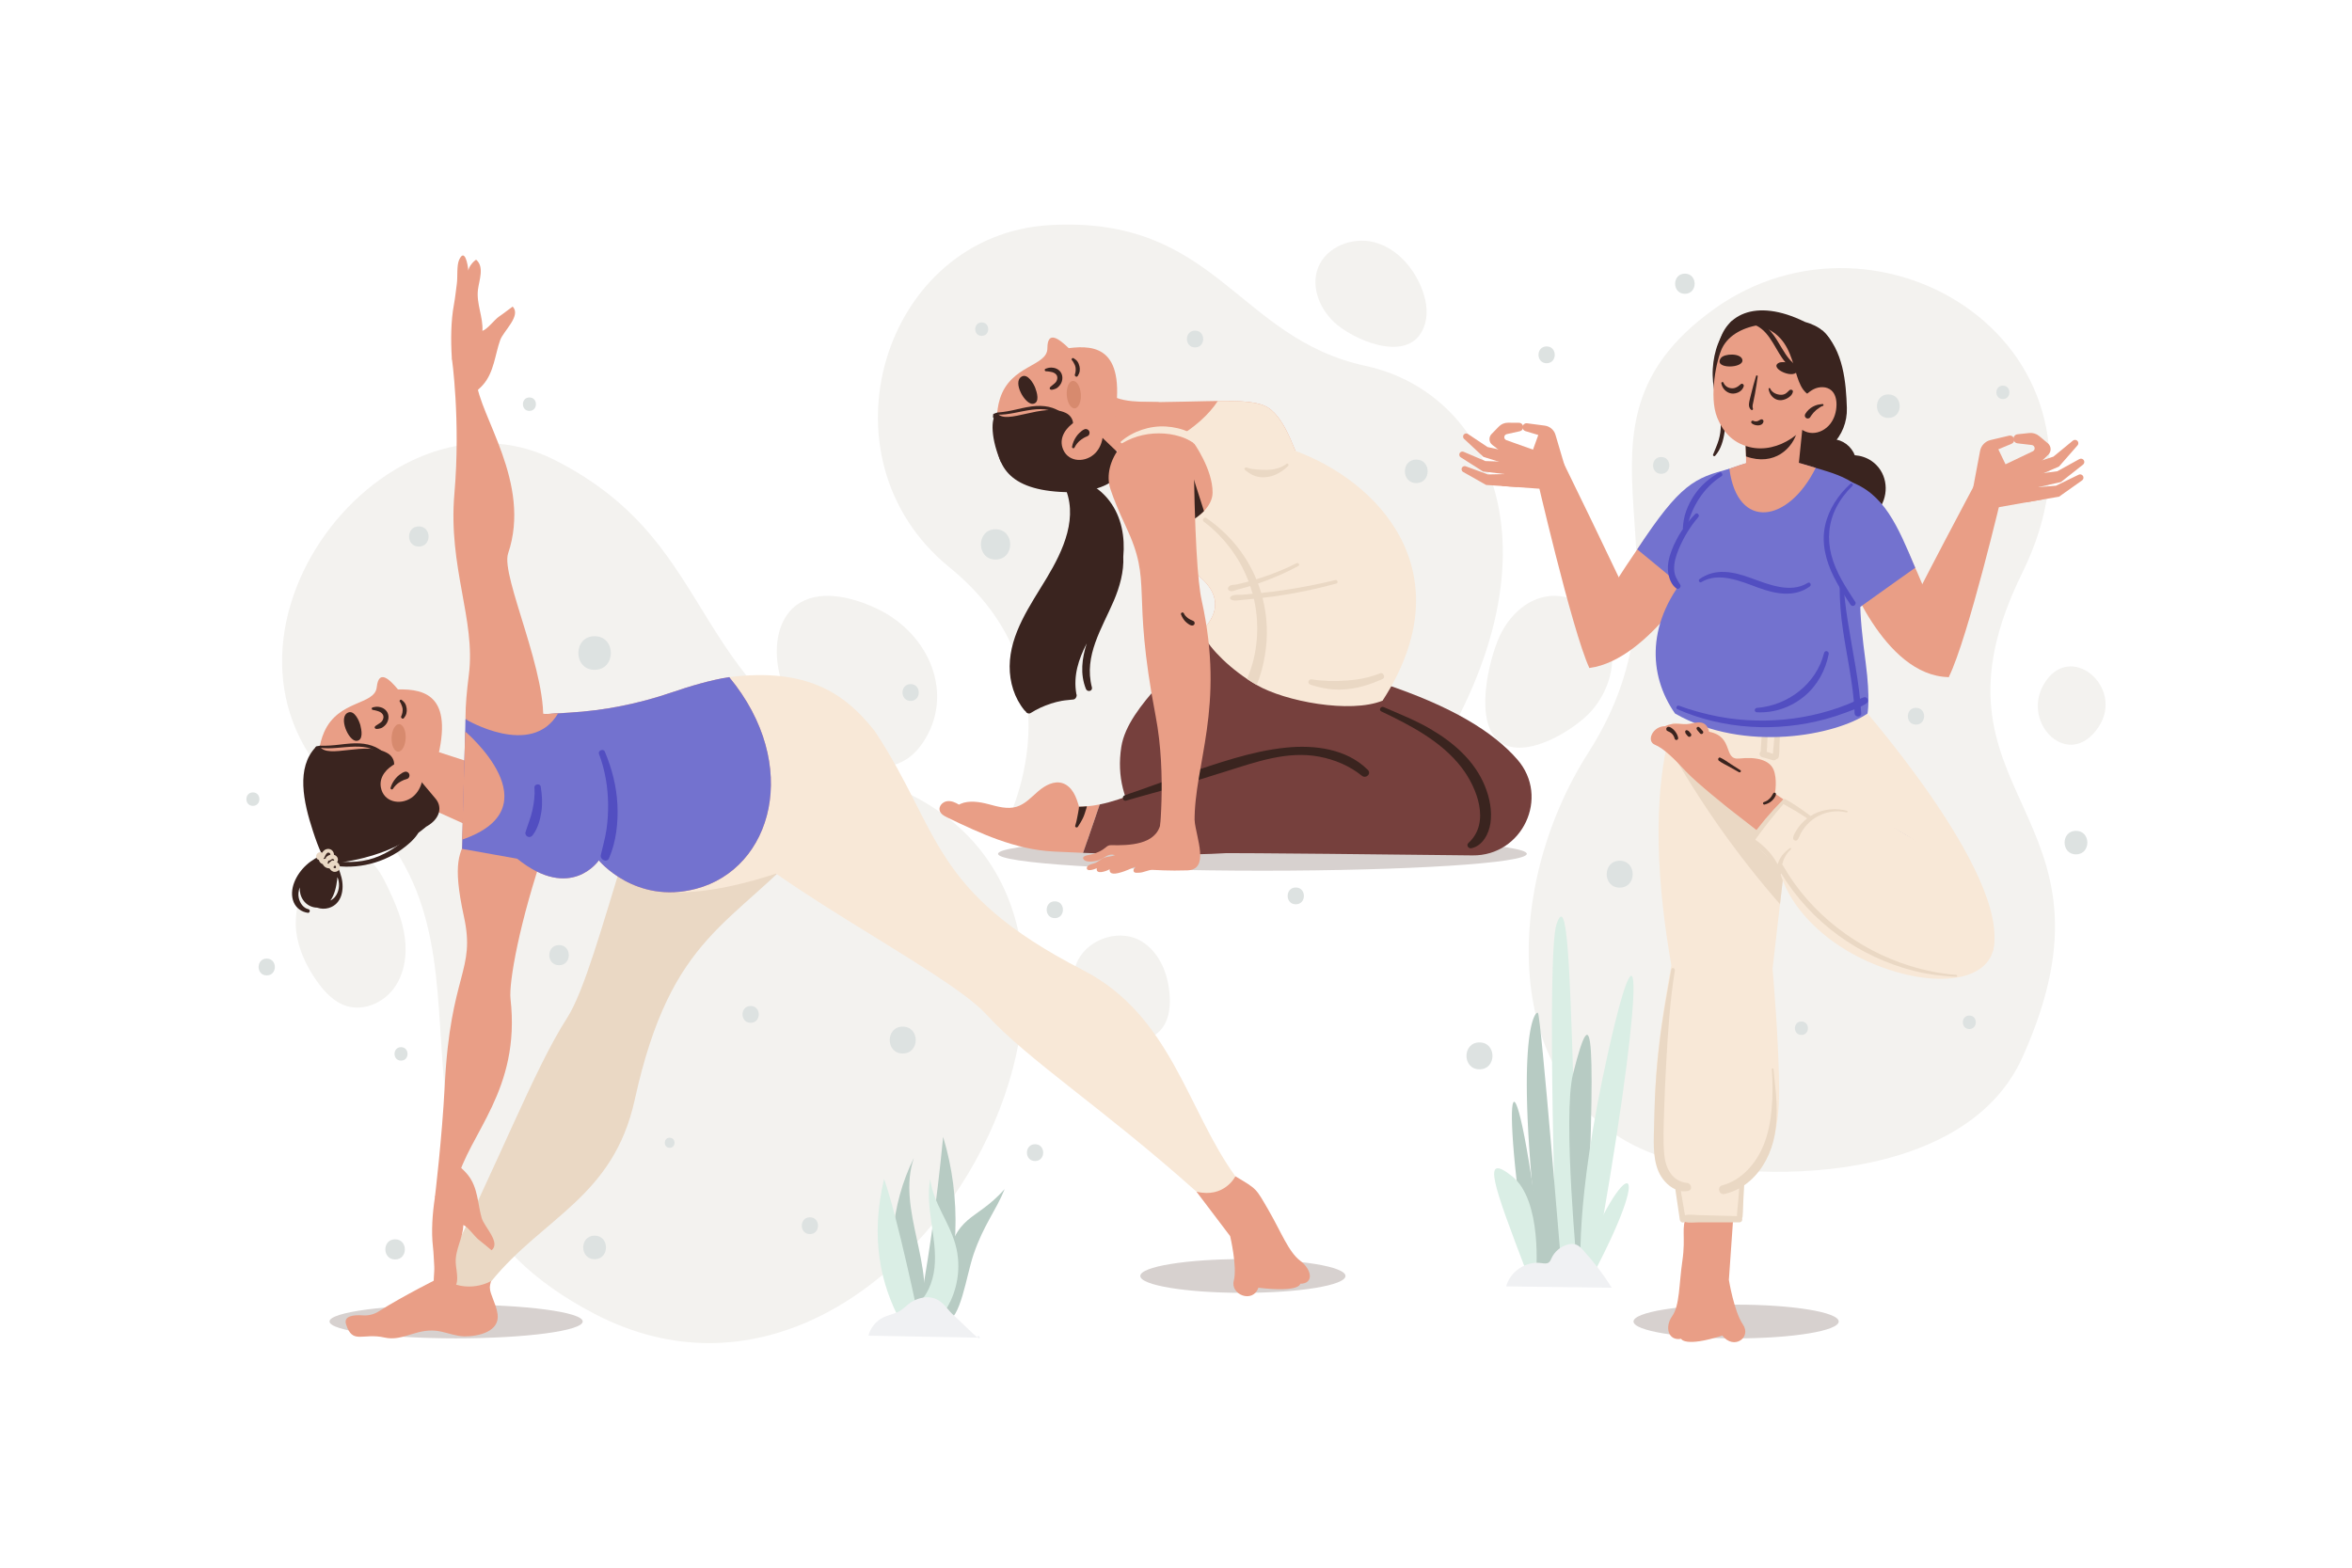<?xml version="1.0" encoding="utf-8"?>
<!-- Generator: Adobe Illustrator 27.5.0, SVG Export Plug-In . SVG Version: 6.00 Build 0)  -->
<svg version="1.1" xmlns="http://www.w3.org/2000/svg" xmlns:xlink="http://www.w3.org/1999/xlink" x="0px" y="0px"
	 viewBox="0 0 750 500" style="enable-background:new 0 0 750 500;" xml:space="preserve">
<g id="BACKGROUND">
	<rect style="fill:#FFFFFF;" width="750" height="500"/>
</g>
<g id="OBJECTS">
	<ellipse style="fill:#D7D1CF;" cx="145.443" cy="421.471" rx="40.366" ry="5.382"/>
	<path style="fill:#D7D1CF;" d="M429.045,406.96c0,2.973-14.647,5.382-32.714,5.382c-18.068,0-32.715-2.41-32.715-5.382
		s14.647-5.382,32.715-5.382C414.399,401.578,429.045,403.987,429.045,406.96z"/>
	<path style="fill:#D7D1CF;" d="M586.322,421.482c0,2.973-14.647,5.382-32.714,5.382c-18.068,0-32.714-2.41-32.714-5.382
		s14.647-5.382,32.714-5.382C571.675,416.1,586.322,418.509,586.322,421.482z"/>
	<g>
		<path style="fill:#F3F2EF;" d="M426.385,103.594c-5.313-4.347-8.581-11.886-6.058-18.271c2.628-6.651,10.967-9.876,17.885-8.063
			c6.918,1.813,12.238,7.687,14.961,14.3c1.5,3.644,2.326,7.738,1.274,11.536C450.814,116.21,433.459,109.381,426.385,103.594z"/>
		<path style="fill:#F3F2EF;" d="M507.379,226.849c5.772-6.423,8.442-15.893,5.601-24.048c-2.841-8.155-11.732-14.129-20.213-12.502
			c-6.578,1.262-11.816,6.589-14.602,12.68c-3.477,7.602-8.376,27.943,0.36,33.841C486.709,242.344,502.049,232.78,507.379,226.849z
			"/>
		<path style="fill:#F3F2EF;" d="M651.646,218.375c8.215-14.354,26.152,0.736,17.465,13.603
			C659.74,245.857,644.525,230.818,651.646,218.375z"/>
		<path style="fill:#F3F2EF;" d="M279.531,194.081c-8.503-4.003-18.734-6.137-25.547-1.094c-3.517,2.603-5.444,6.712-6.065,11.336
			c-0.639,4.763,0.109,10.071,1.935,14.843c7.078,18.494,32.085,35.839,44.349,17.812
			C304.533,221.796,296.692,202.161,279.531,194.081z"/>
		<path style="fill:#F3F2EF;" d="M117.488,274.152c2.866,2.241,4.614,5.588,6.183,8.871c2.445,5.116,4.689,10.422,5.431,16.043
			c0.741,5.621-0.166,11.654-3.543,16.208c-3.377,4.554-9.513,7.246-14.944,5.619c-4.102-1.229-7.205-4.585-9.658-8.095
			c-3.243-4.643-5.76-9.909-6.482-15.526C92.977,285.619,101.946,262.001,117.488,274.152z"/>
		<path style="fill:#F3F2EF;" d="M343.07,307.809c2.728-7.814,13.086-11.831,20.369-7.9c5.099,2.752,8.099,8.408,9.109,14.114
			C378.084,345.285,335.118,330.582,343.07,307.809z"/>
		<path style="fill:#F3F2EF;" d="M527.45,368.095c-48.855-18.312-49.297-83.718-20.903-128.148
			c38.19-59.759-13.354-102.908,39.838-141.245c53.193-38.336,133.921,12.06,98.491,83.959c-35.43,71.899,35.901,74.997,0,154.626
			C625.369,380.551,551.487,377.105,527.45,368.095z"/>
		<path style="fill:#F3F2EF;" d="M451.312,251.488c50.009-71.781,25.374-125.883-15.831-134.782
			c-41.206-8.899-47.58-47.914-100.665-44.913c-53.085,3.001-75.161,74.12-32.056,109.148
			c43.105,35.028,17.911,82.079,17.911,82.079L451.312,251.488z"/>
		<path style="fill:#F3F2EF;" d="M287.118,251.936c94.735,41.615,1.43,218.512-97.408,167.17
			c-82.168-42.682-21.433-116.768-78.16-164.008c-56.727-47.24,10.034-136.493,65.37-108.37S216.06,220.722,287.118,251.936z"/>
	</g>
	<path style="fill:#D7D1CF;" d="M486.861,272.319c0,2.973-37.743,5.382-84.302,5.382s-84.302-2.41-84.302-5.382
		s37.743-5.382,84.302-5.382S486.861,269.347,486.861,272.319z"/>
	<g>
		<path style="fill:#3A241F;" d="M353.813,159.803c-3.22-4.28-8.102-7.167-13.5-7.405c-0.954-0.042-1.338,0.72-1.224,1.436
			c-0.062,0.194-0.06,0.416,0.055,0.649c5.053,10.177-0.087,21.075-5.41,29.928c-5.146,8.558-11.696,17.647-11.774,28.067
			c-0.038,5.084,1.491,10.125,4.721,14.08c0.108,0.132,0.236,0.212,0.372,0.264c0.022,0.061,0.025,0.121,0.059,0.181
			c0.288,0.507,1.013,0.745,1.526,0.421c2.022-1.279,4.236-2.295,6.512-3.032c1.139-0.369,2.302-0.661,3.48-0.874
			c1.223-0.221,2.457-0.249,3.683-0.425c0.666-0.096,1.087-0.889,0.999-1.497c-0.014-0.099-0.057-0.183-0.089-0.272
			c-1.028-5.889,0.73-11.113,3.311-16.118c-1.53,4.784-2.147,9.74-0.272,14.495c0.455,1.153,2.243,0.765,1.914-0.502
			c-2.619-10.079,3.211-18.743,7.007-27.62c1.857-4.343,3.244-9.282,3.009-14.013C358.767,171.285,357.665,164.923,353.813,159.803z
			"/>
		<g>
			<path style="fill:#76403D;" d="M440.873,217.933c22.173,7.371,35.268,15.466,42.976,24.31
				c10.461,12.003,1.636,30.755-14.284,30.578c-27.869-0.31-66.581-0.759-85.978-0.759c-16.301,0-29.023-14.891-26.023-33.88
				c2.142-13.559,21.194-26.741,25.647-36.946L440.873,217.933z"/>
			<g>
				<path style="fill:#E99E86;" d="M350.684,256.568c-1.341,0.272-2.697,0.478-4.072,0.602c-0.832,0.077-1.681,0.127-2.528,0.138
					c-0.006-0.009-0.009-0.026-0.008-0.033c-0.456-1.519-0.916-3.055-1.723-4.418c-0.811-1.38-2.017-2.583-3.539-3.073
					c-2.711-0.868-5.588,0.724-7.748,2.579c-2.16,1.855-4.157,4.101-6.879,4.935c-2.941,0.897-6.08-0.045-9.047-0.828
					c-2.79-0.739-6.205-1.256-8.835-0.096c-0.175,0.074-0.345,0.165-0.516,0.257c-1.173-0.733-2.54-1.311-3.896-1.073
					c-1.356,0.238-2.583,1.571-2.264,2.916c0.276,1.139,1.454,1.787,2.517,2.298c5.328,2.566,10.658,5.062,16.12,7.02
					c5.722,2.045,11.598,3.495,17.778,3.799c3.111,0.154,6.231,0.294,9.342,0.419L350.684,256.568z"/>
				<path style="fill:#3A241F;" d="M343.723,263.686c0.569-0.916,1.16-1.826,1.617-2.801c0.467-0.98,0.752-2.013,1.075-3.044
					c0.067-0.21,0.138-0.435,0.196-0.671c-0.832,0.077-1.681,0.127-2.528,0.138c-0.006-0.009-0.009-0.026-0.008-0.033
					c-0.025,0.26-0.047,0.512-0.079,0.77c-0.107,0.849-0.322,1.696-0.468,2.544c-0.167,0.936-0.362,1.858-0.662,2.762
					C342.698,263.88,343.463,264.107,343.723,263.686z"/>
			</g>
			<path style="fill:#76403D;" d="M345.387,272.01c38.38,1.535,75.449,0.587,77.929-9.523l4.464-18.194
				c0.545-2.22,0.798-5.035,0.741-8.309c-6.144,6.749-21.873,8.621-32.594,2.347c0.995,2.511,1.908,5.034,2.726,7.565
				c0.33,1.012,0.639,2.018,0.94,3.022c-0.19-0.117-0.39-0.228-0.591-0.333c-5.446-2.978-12.083-3.238-18.194-2.04
				c-6.339,1.236-12.291,3.888-18.292,6.263c-3.913,1.538-7.808,2.944-11.831,3.76"/>
			<path style="fill:#3A241F;" d="M436.163,245.539c-6.757-6.752-17.02-8.019-26.122-7.088c-11.135,1.139-21.811,5.02-32.368,8.526
				c-6.371,2.116-12.641,4.525-19,6.659c-1.075,0.361-0.653,2.046,0.45,1.718c5.276-1.57,10.621-2.94,15.912-4.474
				c5.373-1.558,10.71-3.228,16.048-4.902c9.565-3.001,19.44-6.566,29.603-4.647c4.962,0.937,9.643,2.913,13.594,6.092
				C435.584,248.471,437.404,246.779,436.163,245.539z"/>
			<path style="fill:#3A241F;" d="M473.532,250.777c-3.305-8.18-10.115-14.042-17.58-18.376c-4.7-2.729-9.754-4.711-14.725-6.878
				c-0.909-0.396-1.702,0.926-0.776,1.367c9.303,4.436,19.103,9.493,25.538,17.804c4.98,6.432,9.402,17.692,2.24,24.186
				c-0.769,0.697,0.047,1.842,0.951,1.657c3.596-0.736,5.603-4.641,6.087-7.981C475.841,258.581,475.023,254.468,473.532,250.777z"
				/>
		</g>
		<path style="fill:#E99E86;" d="M352.778,128.083l4.786,19.024l7.441,29.536c13.388,2.014,30.617,12.311,18.206,24.593
			c2.191,7.826,26.916,26.697,47.936,21.406c1.017-52.268-12.651-68.419-15.261-72.56c-2.609-4.132-5.331-16.136-11.547-20.083
			c-1.964-1.243-4.959-1.805-9.05-2.013c-2.046-0.104-4.366-0.125-6.952-0.097c-1.191,0.008-2.435,0.035-3.741,0.062
			C376.367,128.112,365.805,128.493,352.778,128.083z"/>
		<path style="fill:#F8E8D7;" d="M387.301,194.493c-0.125,0.624-0.329,1.258-0.613,1.902c-0.129,0.322-0.293,0.653-0.475,0.976
			c-0.312,0.573-0.686,1.156-1.131,1.74c-0.523,0.701-1.144,1.412-1.872,2.124c1.002,3.559,6.623,10.074,14.457,15.322
			c0.978,0.662,2,1.296,3.049,1.903c8.962,5.232,29.844,9.196,40.156,5.005c0.13-0.882-9.484-2.579-9.372-3.434
			c0.193-1.443,0.36-2.849,0.509-4.22c0.149-1.424,0.289-2.822,0.403-4.183c0.114-1.335,0.202-2.643,0.282-3.915
			c2.613-43.127-14.454-53.888-16.809-57.632c-2.609-4.132-5.331-16.136-11.547-20.083c-2.942-1.86-8.226-2.194-16.002-2.11
			c-5.924,9.061-18.344,15.7-30.773,19.218l7.441,29.536C375.845,178.275,389.215,185.338,387.301,194.493z"/>
		<path style="fill:#F8E8D7;" d="M440.873,223.466c26.35-40.649-0.998-70.343-29.122-80.136l7.768,77.962L440.873,223.466z"/>
		<path style="fill:#EAD8C4;" d="M440.087,214.74c-3.41,1.391-7.079,2.07-10.745,2.316c-3.655,0.246-7.444,0.211-11.064-0.376
			c-1.107-0.179-1.486,1.334-0.418,1.69c3.804,1.267,7.702,1.858,11.716,1.445c3.961-0.408,7.665-1.621,11.288-3.239
			C441.896,216.116,441.142,214.309,440.087,214.74z"/>
		<path style="fill:#EAD8C4;" d="M384.672,165.208c6.742,4.677,12.146,10.947,15.488,18.463c0.159,0.357,0.29,0.722,0.439,1.082
			c0.646-0.196,1.292-0.391,1.933-0.603c3.751-1.241,7.4-2.757,10.938-4.515c0.594-0.295,1.124,0.579,0.527,0.899
			c-3.517,1.883-7.159,3.525-10.905,4.901c-0.643,0.236-1.294,0.454-1.943,0.675c0.373,0.997,0.718,2.001,1.019,3.014
			c2.314-0.241,4.625-0.517,6.926-0.857c5.616-0.828,11.202-1.913,16.718-3.25c0.714-0.173,1.022,0.909,0.306,1.104
			c-5.615,1.534-11.293,2.775-17.043,3.68c-2.152,0.339-4.312,0.625-6.476,0.883c1.539,5.987,1.796,12.217,0.74,18.426
			c-0.525,3.118-1.331,6.365-2.622,9.352c-1.049-0.607-2.071-1.242-3.049-1.903c0.833-2.074,1.585-4.174,2.105-6.385
			c0.956-4.049,1.305-8.222,1.051-12.378c-0.141-2.303-0.477-4.577-0.987-6.806c-1.122,0.112-2.245,0.22-3.37,0.304
			c-1.19,0.089-2.882,0.55-3.943-0.077c-0.405-0.239-0.361-0.737-0.014-0.996c0.932-0.696,2.591-0.459,3.719-0.546
			c1.071-0.082,2.141-0.181,3.211-0.28c-0.227-0.838-0.488-1.666-0.766-2.488c-0.398,0.122-0.793,0.252-1.193,0.368
			c-1.008,0.291-2.028,0.538-3.038,0.821c-0.904,0.253-1.623,0.762-2.502,0.262c-0.459-0.261-0.461-0.784-0.174-1.164
			c0.604-0.8,1.703-0.606,2.613-0.796c0.899-0.187,1.791-0.412,2.68-0.641c0.368-0.094,0.731-0.202,1.098-0.302
			c-1.296-3.422-3.03-6.682-5.185-9.689c-2.557-3.572-5.616-6.791-9.155-9.416C383.179,165.878,383.999,164.747,384.672,165.208z"/>
		<path style="fill:#E99E86;" d="M348.723,121.89c6.135,6.863,12.695,6.12,20.73,6.377l-1.203,12.012l2.506,6.728l-17.881-3.868
			L348.723,121.89z"/>
		<path style="fill:#E99E86;" d="M318.871,127.135c3.415-10.824,15.116-10.206,15.119-16.053c0.003-5.848,3.685-3.055,6.804-0.044
			c8.67-1.093,18.703-0.086,14.422,23.757c-3.648,20.315-18.802,22.621-27.713,16.658
			C319.157,145.87,316.237,135.484,318.871,127.135z"/>
		<path style="fill:#D78A6E;" d="M342.118,121.478c-1.239,0.083-2.112,2.112-1.951,4.534c0.161,2.422,1.296,4.318,2.535,4.236
			c1.239-0.082,2.112-2.113,1.951-4.534C344.491,123.292,343.356,121.396,342.118,121.478z"/>
		<path style="fill:#3A241F;" d="M325.813,120.092c1.887-1.038,3.778,2.221,4.307,3.617c0.487,1.285,1.595,4.749-0.71,5.085
			C326.906,129.159,322.701,121.804,325.813,120.092z"/>
		<path style="fill:#3A241F;" d="M334.851,124.15c-0.33-0.329,0.027-0.741,0.314-0.945c0.278-0.197,0.513-0.405,0.768-0.629
			c0.254-0.223,0.557-0.435,0.784-0.738c0.298-0.399,0.495-1.037,0.438-1.522c-0.01-0.088-0.031-0.176-0.054-0.261
			c-0.036-0.137-0.033-0.138-0.074-0.225c-0.025-0.054-0.054-0.106-0.084-0.158c-0.074-0.126-0.071-0.121-0.134-0.196
			c-0.246-0.297-0.447-0.438-0.827-0.615c-0.098-0.046-0.245-0.102-0.401-0.15c-0.214-0.065-0.435-0.113-0.657-0.142
			c-0.458-0.06-0.925-0.158-1.386-0.16c-0.467-0.002-0.55-0.669-0.107-0.801c0.374-0.111,0.724-0.261,1.111-0.325
			c0.466-0.077,0.941-0.052,1.406,0.021c0.742,0.116,1.491,0.493,2.006,1.045c1.117,1.194,1.031,3.125,0.094,4.396
			c-0.24,0.325-0.504,0.617-0.82,0.869c-0.37,0.296-0.782,0.454-1.236,0.585C335.659,124.294,335.133,124.431,334.851,124.15z"/>
		<path style="fill:#3A241F;" d="M342.758,119.431c0.266-0.747,0.339-1.638,0.178-2.416c-0.08-0.39-0.253-0.74-0.441-1.088
			c-0.179-0.331-0.345-0.702-0.622-0.966c-0.389-0.37,0.038-0.998,0.508-0.686c0.424,0.282,0.857,0.564,1.163,0.982
			c0.329,0.448,0.535,0.99,0.67,1.524c0.13,0.516,0.155,1.06,0.079,1.586c-0.081,0.567-0.324,1.081-0.632,1.56
			C343.335,120.434,342.567,119.968,342.758,119.431z"/>
		<g>
			<path style="fill:#3A241F;" d="M317.815,136.088c-0.921,11.5,2.786,19.762,20.224,20.797
				c17.439,1.034,23.107-7.922,18.523-12.445l-7.61-7.281L317.815,136.088z"/>
		</g>
		<path style="fill:#3A241F;" d="M339.952,138.794c0.821-0.752,1.774-1.556,2.106-2.662c0.131-0.434,0.157-0.898,0.102-1.361
			c-0.165-1.368-1.11-2.524-2.362-3.101c-7.293-3.36-18.873,4.06-21.809,0.119c-2.345,1.337-1.906,8.765,1.28,15.785
			c0,0,5.576-5.897,7.72-5.92c2.985-0.032,8.263-1.549,10.927-0.576C338.447,140.209,339.189,139.493,339.952,138.794z"/>
		<path style="fill:#3A241F;" d="M318.24,131.518c-0.002,0.014-0.003,0.028-0.005,0.042c2.051-0.151,4.002-0.534,6.008-1.001
			c2.066-0.481,4.167-0.962,6.291-1.078c3.367-0.185,7.256,0.667,9.277,3.617c0.365,0.532-0.408,1.039-0.81,0.561
			c-5.348-6.356-14.165-1.129-20.913-1.408c-0.084,0.323-0.185,0.641-0.323,0.946c-0.287,0.632-1.193,0.295-1.121-0.348
			c0.03-0.269,0.059-0.535,0.087-0.8C317.222,131.836,317.722,131.648,318.24,131.518z"/>
		<path style="fill:#E99E86;" d="M338.774,142.708c1.358,4.514,6.642,5.108,10.045,2.225c2.771-2.347,4.1-7.656,1.303-11.111
			C347.525,130.615,336.782,136.085,338.774,142.708z"/>
		<path style="fill:#3A241F;" d="M343.115,139.384c0.308-0.464,0.655-0.909,1.064-1.288c0.493-0.458,1.042-0.963,1.682-1.2
			c0.56-0.207,1.192,0.087,1.45,0.603c0.252,0.505,0.125,1.211-0.387,1.522c-0.284,0.172-0.592,0.278-0.892,0.414
			c-0.039,0.018-0.078,0.036-0.117,0.055c-0.014,0.007-0.012,0.006-0.038,0.02c-0.111,0.063-0.223,0.123-0.333,0.188
			c-0.421,0.25-0.822,0.523-1.197,0.839c-0.308,0.259-0.645,0.602-0.933,0.97c-0.303,0.386-0.56,0.8-0.78,1.238
			c-0.213,0.423-0.864,0.201-0.78-0.265C342.053,141.374,342.496,140.318,343.115,139.384z"/>
		<path style="fill:#E99E86;" d="M373.624,168.891c4.551-1.508,8.068-3.578,10.29-5.895c1.766-1.84,2.733-3.844,2.749-5.849
			c0.076-7.474-6.075-16.014-6.075-16.014l-2.35,9.382L373.624,168.891z"/>
		<path style="fill:#3A241F;" d="M373.624,168.891c4.551-1.508,8.068-3.578,10.29-5.895l-4.773-14.959L373.624,168.891z"/>
		<path style="fill:#E99E86;" d="M370.718,134.965c-10.857,1.054-19.575,12.151-16.615,21.071c1.05,3.162,2.613,6.995,4.872,11.792
			c8.792,18.665,1.631,19.521,9.542,60.606c3.63,18.851,0.989,39.744,0.989,39.744l11.421-6.115
			c-0.169-18.331,9.834-36.366,2.26-70.573c-1.287-5.812-2.294-20.597-2.599-50.353L370.718,134.965z"/>
		<path style="fill:#E99E86;" d="M380.926,261.704c0.507,5.498,4.909,15.64-2.29,15.89c-5.893,0.205-10.37-0.147-11.193-0.159
			c-1.219-0.017-2.801,0.868-4.127,0.901c-0.552,0.014-1.458,0.18-1.751-0.297c-0.353-0.575,0.162-1.374,0.679-1.502
			c-0.819-0.044-1.828,0.691-3.805,1.376c-2.86,0.991-4.762,1.152-4.587-0.673c-0.901,0.534-4.505,1.944-4.109-0.332
			c-0.82,0.387-3.393,1.263-3.159-0.189c0.165-1.022,2.039-1.189,2.773-1.53c0.967-0.45,1.896-1.331,2.845-1.662
			c1.075-0.375,2.235-0.332,3.359-0.787c-2.17-0.692-3.27,0.889-5.163,1.601c-1.015,0.382-4.153,0.916-4.884-0.296
			c-0.743-1.233,1.929-1.334,2.816-1.606c1.613-0.496,2.943-1.054,4.231-2.134c1.156-1.011,1.443-0.702,3.882-0.723
			c6.443-0.054,14.307-1.184,13.854-9.761C372.725,260.871,378.291,262.532,380.926,261.704z"/>
		<path style="fill:#F8E8D7;" d="M357.456,140.803c3.875-3.305,9.181-5.066,14.27-4.779c2.623,0.148,5.152,0.751,7.551,1.824
			c2.432,1.087,4.887,2.7,6.01,5.203c0.565,1.259-1.115,2.326-1.888,1.108c-2.471-3.89-7.7-5.567-12.08-5.876
			c-4.747-0.335-9.324,0.634-13.438,3.061C357.555,141.536,357.15,141.063,357.456,140.803z"/>
		<path style="fill:#EAD8C4;" d="M397.567,149.127c1.001,0.397,2.094,0.512,3.161,0.61c1.117,0.103,2.241,0.142,3.362,0.115
			c2.192-0.054,4.406-0.563,6.176-1.924c0.378-0.29,0.84,0.327,0.512,0.652c-1.791,1.777-4.023,3.155-6.555,3.548
			c-1.312,0.203-2.662,0.134-3.927-0.281c-1.243-0.408-2.282-1.138-3.295-1.953C396.54,149.523,397.111,148.947,397.567,149.127z"/>
		<g>
			<path style="fill:#3A241F;" d="M379.902,197.759c-0.001,0-0.002-0.001-0.003-0.001
				C379.842,197.738,379.738,197.673,379.902,197.759z"/>
			<path style="fill:#3A241F;" d="M376.87,195.378c0.208-0.088,0.501-0.021,0.608,0.198c0.078,0.161,0.164,0.318,0.258,0.47
				c0.025,0.04,0.05,0.079,0.075,0.118c0.012,0.018,0.024,0.036,0.03,0.045c0.05,0.064,0.104,0.127,0.158,0.187
				c0.238,0.268,0.502,0.509,0.786,0.726c0.013,0.01,0.031,0.028,0.05,0.045c0.005,0.001,0.017,0.007,0.046,0.028
				c0.069,0.049,0.139,0.096,0.211,0.142c0.157,0.1,0.319,0.192,0.485,0.276c0.077,0.038,0.154,0.076,0.233,0.11
				c0.035,0.015,0.074,0.027,0.109,0.045c-0.008-0.004-0.009-0.004-0.016-0.008c0.233,0.084,0.435,0.185,0.652,0.299
				c0.344,0.18,0.48,0.611,0.344,0.962c-0.142,0.365-0.523,0.556-0.904,0.474c-0.246-0.053-0.481-0.123-0.698-0.254
				c-0.16-0.097-0.316-0.202-0.468-0.312c-0.349-0.253-0.686-0.525-0.972-0.85c-0.547-0.624-0.964-1.355-1.267-2.125
				C376.501,195.727,376.667,195.464,376.87,195.378z"/>
		</g>
	</g>
	<g>
		<g>
			<g>
				<path style="fill:#E99E86;" d="M140.596,407.308c0,0-12.217,6.072-19.797,10.93c-1.504,0.964-3.276,1.415-5.059,1.291
					c-3.029-0.21-6.252,0.166-5.386,2.855c2.114,6.568,5.193,2.611,12.319,4.221c6.081,1.374,10.531-3.508,17.886-1.93
					c2.432,0.521,5.057,1.512,7.51,1.54c4.602,0.054,11.372-1.56,10.596-7.098c-0.517-3.689-2.473-5.82-3.471-12.159
					L140.596,407.308z"/>
				<path style="fill:#E99E86;" d="M140.596,407.308c8.778-9.294,14.709-25.309,14.709-25.309l19.028,6.951
					c0,0-20.239,15.878-17.953,23.024L140.596,407.308z"/>
			</g>
			<path style="fill:#EAD8C4;" d="M221.266,220.258c-16.802,19.303-29.651,87.662-40.415,104.38
				c-10.764,16.718-22.118,47.049-40.255,82.669c8.359,6.057,16.216,1.161,16.216,1.161c16.564-20.308,38.783-26.699,45.585-57.686
				c11.731-53.445,31.333-55.164,56.59-83.509C265.303,229.439,221.266,220.258,221.266,220.258z"/>
			<g>
				<path style="fill:#E99E86;" d="M393.94,375.178c6.97,4.135,6.457,3.727,10.523,10.724c4.066,6.997,6.389,13.359,10.165,16.221
					c3.776,2.862,4.357,7.315,0,7.315c0,0,0,2.862-13.359,1.272c-1.742,5.089-9.003,2.226-7.841-2.226
					c1.162-4.453-1.162-14.232-1.162-14.232l-10.74-14.18L393.94,375.178z"/>
				<path style="fill:#F8E8D7;" d="M223.924,257.738c14.361,21.182,77.158,51.094,90.565,65.777
					c13.407,14.683,37.243,29.91,67.037,56.557c8.938,2.175,12.414-4.895,12.414-4.895c-15.394-21.209-20.448-51.298-48.664-65.802
					c-48.664-25.016-45.311-44.405-66.25-76.073C244.068,217.517,223.924,257.738,223.924,257.738z"/>
			</g>
			<path style="fill:#F8E8D7;" d="M232.538,215.965c24.76-3.056,36.922,5.077,46.489,17.338c0,0-18.554,13.335-14.472,38.652
				c0,0-27.667,13.101-49.438,12.632L232.538,215.965z"/>
			<path style="fill:#E99E86;" d="M221.909,283.487c-19.363,5.078-30.962-9.078-30.962-9.078s-8.901,13.256-26.027-0.533
				l-17.564-3.137l1.74-41.531l32.619-1.929c11.043-0.651,21.931-2.829,32.406-6.415c5.87-2.012,12.652-4.024,18.416-4.9
				C255.676,243.968,246.338,277.084,221.909,283.487z"/>
			<polygon style="fill:#E99E86;" points="132.808,255.9 151.297,264.256 151.297,243.573 137.82,239.201 			"/>
			<g>
				<path style="fill:#E99E86;" d="M103.361,233.501c4.571-10.388,16.135-8.503,16.774-14.315c0.638-5.813,3.996-2.637,6.768,0.696
					c8.737-0.144,18.602,1.947,11.755,25.184c-5.834,19.798-21.148,20.444-29.359,13.548
					C101.609,252.156,99.836,241.514,103.361,233.501z"/>
				<path style="fill:#D78A6E;" d="M127.298,230.957c-1.24-0.053-2.329,1.87-2.432,4.295c-0.103,2.425,0.819,4.433,2.059,4.486
					c1.24,0.053,2.33-1.87,2.432-4.295C129.46,233.018,128.538,231.01,127.298,230.957z"/>
				<path style="fill:#3A241F;" d="M111.027,227.254c1.988-0.827,3.514,2.619,3.888,4.063c0.344,1.33,1.07,4.894-1.258,4.978
					C111.129,236.386,107.748,228.617,111.027,227.254z"/>
				<path style="fill:#3A241F;" d="M119.571,232.27c-0.292-0.363,0.108-0.734,0.415-0.905c0.297-0.165,0.553-0.346,0.832-0.542
					c0.276-0.194,0.601-0.372,0.859-0.649c0.34-0.365,0.605-0.977,0.601-1.466c-0.001-0.088-0.012-0.178-0.025-0.265
					c-0.021-0.14-0.018-0.14-0.049-0.232c-0.019-0.056-0.042-0.112-0.066-0.166c-0.06-0.133-0.057-0.128-0.111-0.21
					c-0.212-0.321-0.397-0.483-0.755-0.702c-0.092-0.056-0.233-0.128-0.382-0.193c-0.206-0.088-0.42-0.159-0.638-0.213
					c-0.448-0.11-0.902-0.257-1.36-0.309c-0.464-0.053-0.475-0.725-0.02-0.808c0.383-0.07,0.748-0.181,1.14-0.202
					c0.472-0.026,0.941,0.051,1.395,0.174c0.725,0.196,1.428,0.652,1.881,1.257c0.98,1.309,0.685,3.219-0.385,4.381
					c-0.273,0.297-0.568,0.558-0.909,0.775c-0.4,0.254-0.827,0.366-1.292,0.448C120.359,232.501,119.82,232.58,119.571,232.27z"/>
				<path style="fill:#3A241F;" d="M127.943,228.439c0.346-0.714,0.515-1.591,0.44-2.383c-0.038-0.396-0.171-0.763-0.32-1.129
					c-0.142-0.349-0.267-0.736-0.513-1.027c-0.346-0.411,0.146-0.989,0.579-0.627c0.391,0.327,0.79,0.654,1.049,1.102
					c0.278,0.481,0.424,1.042,0.5,1.588c0.073,0.527,0.039,1.07-0.093,1.585c-0.142,0.555-0.44,1.04-0.797,1.482
					C128.408,229.499,127.695,228.951,127.943,228.439z"/>
				<g>
					<path style="fill:#3A241F;" d="M101.339,242.286c-2.165,11.332,0.622,19.948,17.845,22.871
						c17.223,2.923,23.831-5.364,19.766-10.358l-6.773-8.065L101.339,242.286z"/>
				</g>
				<path style="fill:#3A241F;" d="M132.089,264.898c-0.977,0.917-1.862,1.925-2.86,2.824c-0.936,0.843-1.928,1.624-2.967,2.336
					c-2.177,1.493-4.538,2.771-7.041,3.622c-4.728,1.607-9.853,1.508-14.703,0.551c-0.786-0.155-1.104,1.175-0.321,1.378
					c7.884,2.04,17.103,0.15,23.704-4.575c1.952-1.397,3.992-3.075,5.319-5.094C133.686,265.232,132.756,264.272,132.089,264.898z"
					/>
				<path style="fill:#3A241F;" d="M135.142,262.651c-10.269-2.861-20.114-8.907-27.468-16.728c-2.07-2.201-3.912-4.538-5.518-6.965
					c-0.08-0.121-0.176-0.212-0.278-0.283c-0.194-0.445-0.793-0.818-1.153-0.445c-6.363,6.606-3.993,17.519-0.924,26.874
					c0.809,2.468,1.692,5.012,2.855,7.448c0.523,1.096,1.369,2.049,2.672,2.45c1.24,0.382,2.41,0.209,3.52,0.043
					c4.83-0.721,9.483-1.879,13.783-3.529c4.865-1.866,9.23-4.486,12.983-7.616C135.961,263.611,135.785,262.831,135.142,262.651z"
					/>
				<path style="fill:#3A241F;" d="M123.05,247.382c0.898-0.658,1.932-1.354,2.383-2.417c0.177-0.417,0.254-0.876,0.249-1.342
					c-0.015-1.378-0.829-2.629-2.011-3.339c-6.885-4.133-19.202,1.985-21.693-2.252c-2.476,1.074-2.848,8.506-0.443,15.831
					c0,0,6.184-5.257,8.317-5.046c2.971,0.293,8.382-0.642,10.924,0.615C121.4,248.625,122.216,247.993,123.05,247.382z"/>
				<path style="fill:#3A241F;" d="M102.257,237.789c-0.003,0.013-0.006,0.027-0.009,0.041c2.055,0.072,4.036-0.096,6.081-0.342
					c2.106-0.253,4.247-0.503,6.371-0.389c3.368,0.182,7.14,1.451,8.829,4.604c0.305,0.569-0.519,0.988-0.866,0.47
					c-4.626-6.9-13.958-2.661-20.636-3.672c-0.118,0.312-0.253,0.617-0.424,0.905c-0.354,0.597-1.218,0.164-1.076-0.468
					c0.059-0.264,0.117-0.525,0.174-0.786C101.211,237.995,101.728,237.863,102.257,237.789z"/>
				<path style="fill:#E99E86;" d="M121.453,251.145c0.859,4.635,6.048,5.799,9.744,3.303c3.01-2.032,4.908-7.165,2.503-10.904
					C131.467,240.074,120.193,244.344,121.453,251.145z"/>
				<path style="fill:#3A241F;" d="M126.13,248.312c0.356-0.427,0.75-0.832,1.198-1.165c0.54-0.402,1.14-0.844,1.803-1.01
					c0.579-0.145,1.176,0.216,1.376,0.757c0.196,0.53-0.008,1.217-0.55,1.471c-0.301,0.141-0.618,0.212-0.931,0.315
					c-0.041,0.014-0.082,0.028-0.122,0.042c-0.015,0.006-0.012,0.005-0.04,0.016c-0.117,0.051-0.236,0.098-0.352,0.151
					c-0.445,0.203-0.874,0.431-1.281,0.704c-0.334,0.224-0.707,0.529-1.033,0.863c-0.343,0.351-0.643,0.735-0.91,1.146
					c-0.257,0.397-0.881,0.106-0.746-0.348C124.859,250.175,125.413,249.173,126.13,248.312z"/>
				<path style="fill:#3A241F;" d="M108.886,279.843c-0.28-1.111-0.639-2.195-1.133-3.23c-0.536-1.123-1.302-2.13-2.034-3.13
					c-0.251-0.344-0.589-0.388-0.878-0.261c-0.004-0.002-0.007-0.005-0.011-0.007c0.081-0.794-0.653-1.635-1.486-1.081
					c-0.427,0.284-0.854,0.57-1.279,0.86c-0.584,0.262-1.151,0.583-1.655,0.881c-0.982,0.582-1.916,1.27-2.755,2.043
					c-1.658,1.529-3.037,3.447-3.845,5.559c-0.767,2.004-1.009,4.359-0.118,6.365c0.826,1.86,2.497,3.008,4.481,3.297
					c0.653,0.095,0.856-1.003,0.207-1.146c-1.652-0.365-2.748-1.971-3.1-3.553c-0.253-1.137-0.082-2.303,0.277-3.408
					c-0.047,1.461,0.29,2.908,1.199,4.171c1.022,1.42,2.685,2.266,4.36,2.287c1.192,0.411,2.511,0.462,3.726,0.099
					C109.065,288.326,109.828,283.579,108.886,279.843z M106.825,286.061c-0.4,0.497-0.911,0.882-1.475,1.156
					c1.377-1.876,1.894-4.483,2.167-6.676c0.031-0.248,0.047-0.515,0.06-0.784c0.078,0.189,0.186,0.366,0.245,0.561
					C108.403,282.232,108.098,284.479,106.825,286.061z"/>
				<path style="fill:#EAD8C4;" d="M108.369,276.283c-0.1-0.562-0.433-0.98-0.866-1.285c0.277-0.421,0.368-0.974,0.111-1.476
					c-0.229-0.448-0.646-0.753-1.117-0.898c0.005-0.478-0.179-0.944-0.524-1.308c-0.552-0.583-1.375-0.723-2.104-0.409
					c-0.518,0.223-0.869,0.627-1.151,1.084c-0.081-0.048-0.161-0.104-0.242-0.131c-0.611-0.21-1.258,0.115-1.534,0.678
					c-0.272,0.555-0.143,1.22,0.386,1.57c0.11,0.072,0.23,0.12,0.352,0.155c0.122,0.567,0.518,1.067,1.091,1.299
					c0.039,0.016,0.085,0.022,0.128,0.034c0.154,0.328,0.39,0.627,0.642,0.835c0.435,0.359,0.984,0.536,1.537,0.528
					c0.344,0.626,0.949,1.128,1.694,1.117C107.745,278.059,108.548,277.289,108.369,276.283z M105.109,272.064
					c0.171,0.124,0.281,0.329,0.264,0.538c-0.468,0.118-0.9,0.37-1.274,0.681c-0.161,0.133-0.227,0.35-0.218,0.561
					c-0.242-0.032-0.494,0.027-0.703,0.168c-0.017-0.093-0.01-0.187,0.028-0.283c0.117-0.074,0.22-0.179,0.282-0.332
					C103.709,272.842,104.293,271.472,105.109,272.064z M104.37,275.339c0.219-0.189,0.327-0.465,0.246-0.821
					c0.044,0,0.088,0.005,0.133,0c0.437-0.051,0.82-0.26,1.127-0.552c0.192-0.03,0.383-0.017,0.543,0.12
					c0.088,0.076,0.187,0.186,0.143,0.309c-0.021,0.058-0.074,0.074-0.115,0.113c-0.08-0.023-0.161-0.047-0.241-0.066
					c-0.337-0.077-0.58,0.094-0.685,0.327c-0.219,0.071-0.416,0.209-0.548,0.4c-0.066,0.095-0.107,0.197-0.14,0.301
					c-0.105-0.015-0.214-0.037-0.303-0.063C104.473,275.388,104.423,275.361,104.37,275.339z M106.398,276.727
					c-0.041-0.039-0.074-0.088-0.106-0.137c0.201-0.141,0.369-0.322,0.46-0.568c0.005-0.014,0.002-0.028,0.007-0.042
					c0.098,0.068,0.186,0.146,0.257,0.241c0.118,0.158,0.219,0.425,0.052,0.581C106.876,276.98,106.566,276.886,106.398,276.727z"/>
			</g>
			<g>
				<path style="fill:#E99E86;" d="M138.672,381.943c-0.755,5.021-1.196,10.749-0.61,15.743c0.242,2.064,0.273,4.185,0.415,6.254
					c0.133,1.934-0.543,5.304,0.141,7.07c1.466,3.782,2.89-1.083,3.18-2.913c0.096,1.187,1.186,2.695,2.206,3.454
					c2.863-1.863,1.468-5.936,1.32-8.771c-0.22-4.212,2.346-7.958,2.423-12.08c1.613,0.697,3.53,3.663,4.974,4.757
					c1.42,1.076,2.707,2.256,4.038,3.308c3.016-2.471-2.337-7.452-3.158-10.287c-1.291-4.456-1.161-9.674-4.366-13.702
					c-1.353-1.701-4.097-4.22-6.253-4.773L138.672,381.943z"/>
				<path style="fill:#E99E86;" d="M149.366,266.555c-2.795,5.291-5.227,8.307-1.426,25.79c3.801,17.482-4.323,17.88-6.123,53.872
					c-0.826,16.514-3.156,35.8-3.156,35.8l6.957-5.048c3.789-15.326,20.492-29.201,17.171-58.374
					c-0.582-5.111,2.813-24.532,11.039-48.362L149.366,266.555z"/>
			</g>
			<g>
				<path style="fill:#E99E86;" d="M144.068,114.031c-0.34-5.455-0.307-11.637,0.687-16.933c0.411-2.188,0.616-4.459,0.928-6.662
					c0.292-2.059-0.105-5.738,0.722-7.564c1.772-3.909,2.792,1.445,2.931,3.435c0.194-1.263,1.404-2.771,2.484-3.485
					c2.701,2.278,0.975,6.506,0.594,9.53c-0.566,4.492,1.684,8.76,1.421,13.186c1.665-0.588,3.82-3.579,5.351-4.61
					c1.504-1.013,2.884-2.151,4.298-3.149c2.803,2.945-2.942,7.757-3.994,10.715c-1.654,4.649-1.953,10.254-5.48,14.255
					c-1.489,1.69-4.432,4.12-6.627,4.501L144.068,114.031z"/>
				<path style="fill:#E99E86;" d="M149.522,240.748c-1.512-8.625-1.371-14.834-0.003-25.638
					c2.202-17.396-6.654-34.228-4.622-57.642c2.032-23.414-0.832-43.428-0.832-43.428l7.837,7.316
					c0.736,11.106,17.765,32.618,10.118,55.183c-2.453,7.239,13.361,39.538,10.954,55.673L149.522,240.748z"/>
			</g>
			<path style="fill:#7372CF;" d="M221.909,283.487c-19.363,5.078-30.962-9.078-30.962-9.078s-8.901,13.256-26.027-0.533
				l-17.564-3.137l1.084-41.353l33.275-2.107c11.043-0.651,21.931-2.829,32.406-6.415c5.87-2.012,12.652-4.024,18.416-4.9
				C255.676,243.968,246.338,277.084,221.909,283.487z"/>
			<path style="fill:#E99E86;" d="M148.338,233.303c0,0,28.776,24.298-0.981,34.488L148.338,233.303z"/>
			<path style="fill:#E99E86;" d="M148.441,229.387c0,0,21.067,12.638,29.529-1.885l-3.967,0.235l-10.469-1.553L148.441,229.387z"/>
		</g>
		<path style="fill:#524EC1;" d="M196.878,256.536c-0.303-5.851-1.761-11.448-4.024-16.834c-0.438-1.044-2.256-0.313-1.852,0.753
			c1.943,5.123,2.857,10.61,2.907,16.08c0.024,2.666-0.12,5.329-0.507,7.969c-0.406,2.776-1.182,5.455-1.812,8.182
			c-0.345,1.491,1.935,2.596,2.608,1.061C196.497,268.499,197.173,262.225,196.878,256.536z"/>
		<path style="fill:#524EC1;" d="M172.429,250.904c-0.182-1.135-2.084-0.891-2.001,0.258c0.176,2.451-0.13,4.837-0.644,7.231
			c-0.52,2.418-1.481,4.653-2.208,7.001c-0.184,0.594,0.191,1.262,0.749,1.48c0.636,0.248,1.177-0.019,1.57-0.536
			c1.582-2.082,2.364-4.906,2.746-7.458C173.037,256.228,172.853,253.541,172.429,250.904z"/>
	</g>
	<g>
		<path style="fill:#3A241F;" d="M596.82,147.037c-1.603-1.107-3.466-1.702-5.38-1.85c-0.114-0.285-0.227-0.57-0.37-0.838
			c-1.553-2.91-4.597-4.586-7.888-4.284c-0.135,0.012-0.263,0.045-0.396,0.064c-1.83-0.119-3.713,0.335-5.266,1.283
			c-2.855,1.743-4.514,4.74-5.054,7.988c-0.99,5.948,2.555,12.013,8.64,12.966c1.047,1.643,2.671,2.956,4.451,3.754
			c5.168,2.319,11.52,0.135,14.273-4.762C602.555,156.512,601.491,150.265,596.82,147.037z"/>
		<g>
			<path style="fill:#E99E86;" d="M539.821,168.377c-1.012-1.3-2.074-2.558-3.146-3.809c-1.145-1.336-2.299-2.666-3.429-4.015
				c-8.731,9.445-23.053,33.054-23.053,33.054l-3.383,19.444c19.712-2.555,37.139-34.27,37.139-34.27l-1.801-7.169
				C541.382,170.528,540.639,169.428,539.821,168.377z"/>
			<g>
				<polygon style="fill:#E99E86;" points="498.378,156.44 478.929,154.993 481.69,142.678 495.953,144.469 499.488,150.455 				"/>
				<g>
					<path style="fill:#E99E86;" d="M486.918,135.001l5.657,0.743c1.624,0.214,2.97,1.363,3.434,2.934l3.479,11.777l-12.412-2.159
						l3.451-9.557l-4.112-1.245c-0.567-0.172-0.941-0.711-0.905-1.302l0,0C485.556,135.467,486.195,134.925,486.918,135.001z"/>
					<path style="fill:#E99E86;" d="M485.615,136.719L485.615,136.719c0.362-0.895-0.294-1.874-1.26-1.878l-3.522-0.014
						c-1.078-0.004-2.112,0.429-2.865,1.201l-2.346,2.406c-0.972,0.997-0.857,2.619,0.245,3.47l8.76,6.756l7.788-3.975
						l-12.067-4.306c-0.686-0.245-0.887-1.118-0.377-1.638l0,0c0.135-0.138,0.308-0.233,0.496-0.275l4.178-0.927
						C485.084,137.443,485.446,137.136,485.615,136.719z"/>
				</g>
				<path style="fill:#E99E86;" d="M483.278,144.536l-8.92-1.955l-6.274-4.167c-0.361-0.24-0.835-0.218-1.173,0.053l0,0
					c-0.472,0.379-0.499,1.089-0.055,1.503l6.16,5.743l9.612,3.009L483.278,144.536z"/>
				<path style="fill:#E99E86;" d="M482.77,147.346l-9.127-0.294l-6.929-2.952c-0.399-0.17-0.861-0.062-1.144,0.266l0,0
					c-0.395,0.459-0.291,1.162,0.22,1.488l7.104,4.522l10,1.205L482.77,147.346z"/>
				<path style="fill:#E99E86;" d="M483.598,151.133l-9.13,0.18l-7.073-2.588c-0.407-0.149-0.863-0.017-1.128,0.325l0,0
					c-0.371,0.479-0.23,1.176,0.297,1.474l7.33,4.147l10.049,0.684L483.598,151.133z"/>
			</g>
			<path style="fill:#E99E86;" d="M497.402,145.283c0,0,18.199,36.998,26.146,54.689l-16.737,13.079
				c-5.59-12.055-17.266-62.902-17.266-62.902L497.402,145.283z"/>
		</g>
		<path style="fill:#E99E86;" d="M537.861,388.015c-1.868,3.262-0.271,6.465-1.381,14.056c-1.11,7.591-0.82,14.256-3.274,17.724
			c-2.454,3.467-1.261,7.954,2.864,7.207c0,0,1.121,2.82,13.148-1.037c3.643,4.715,9.397,0.65,6.553-3.538
			c-2.843-4.188-4.472-14.22-4.472-14.22l1.848-26.387L537.861,388.015z"/>
		<path style="fill:#3A241F;" d="M581.035,105.341c6.85,6.292,7.633,16.874,7.889,24.769c0.294,9.051-7.047,16.582-16.1,16.354
			c-6.768-0.171-10.628-2.39-10.628-2.39l11.98-22.392L581.035,105.341z"/>
		<g>
			<g>
				<path style="fill:#E0A04A;" d="M551.475,373.897c0.152-1.241,0.326-2.565,0.548-4.005
					C551.801,371.331,551.618,372.66,551.475,373.897z"/>
				<path style="fill:#E0A04A;" d="M553.473,361.173l-0.008,0.004c-0.084,0.474-0.163,0.936-0.246,1.39
					C553.311,362.109,553.39,361.647,553.473,361.173z"/>
				<polygon style="fill:#A86D51;" points="536.172,367.431 553.465,361.176 553.473,361.173 553.469,361.164 				"/>
			</g>
			<polygon style="fill:#F8E8D7;" points="534.773,371.711 536.568,388.957 554.705,388.28 556.079,370.703 			"/>
			<path style="fill:#F8E8D7;" d="M534.774,376.424c12.026,7.225,32.318,4.517,32.54-27.255c0.111-15.654-2.082-40.2-2.082-40.2
				l2.365-20.585l2.678-23.273l3.587-31.206l-40.493-3.375c-7.205,23.93-4.527,53.944-0.404,77.359
				C528.883,329.806,522.748,369.188,534.774,376.424z"/>
			<path style="fill:#EAD8C4;" d="M531.793,237.552c10.126,18.13,22.151,35.198,35.804,50.831l2.678-23.273
				C557.552,255.732,545.405,245.687,531.793,237.552z"/>
			<path style="fill:#F8E8D7;" d="M635.452,303.434c6.43-24.552-45.036-81.774-45.036-81.774l-30.409,8.749l20.263,48.777
				L635.452,303.434z"/>
			<path style="fill:#EAD8C4;" d="M527.45,358.677c0.175-10.671,0.957-21.278,2.495-31.841c0.86-5.908,1.973-11.773,3.003-17.652
				c0.131-0.745,1.248-0.437,1.13,0.296c-1.574,9.782-2.221,19.739-2.761,29.626c-0.271,4.955-0.514,9.918-0.653,14.879
				c-0.13,4.688-0.394,9.49,0.02,14.168c0.39,4.405,2.517,8.641,7.305,9.144c1.343,0.141,1.867,2.199,0.326,2.527
				c-0.795,0.169-1.578,0.174-2.336,0.047c0.239,1.392,0.477,2.784,0.716,4.176l0.45,2.623c0.052,0.306,0.105,0.611,0.157,0.917
				c0.029-0.009,0.049-0.028,0.08-0.035c1.331-0.317,2.913-0.047,4.276-0.007c1.44,0.041,2.88,0.076,4.32,0.112
				c2.629,0.067,5.259,0.135,7.888,0.208c0.083-1.819,0.333-3.636,0.472-5.451c0.086-1.13,0.167-2.261,0.249-3.392
				c-1.461,0.805-3.023,1.418-4.673,1.794c-1.786,0.406-2.511-2.291-0.724-2.762c6.238-1.643,10.81-7.028,13.177-12.825
				c1.51-3.698,2.241-7.694,2.583-11.658c0.356-4.129,0.339-8.427,0.049-12.559c-0.024-0.343,0.505-0.339,0.532,0
				c0.283,3.542,0.822,7.041,0.955,10.6c0.13,3.483,0.06,6.933-0.567,10.372c-1.001,5.484-3.633,10.862-7.854,14.59
				c-0.6,0.529-1.228,1.019-1.88,1.468c-0.086,1.457-0.173,2.914-0.253,4.371c-0.103,1.878-0.085,3.774-0.259,5.647
				c-0.017,0.18-0.083,0.322-0.168,0.447c0.211,0.578-0.08,1.347-0.884,1.349c-2.88,0.005-5.761,0.004-8.641,0.003
				c-1.44-0.001-2.88-0.004-4.32,0c-1.355,0.004-2.964,0.238-4.276-0.111c-0.07-0.019-0.123-0.057-0.185-0.086
				c-0.316,0.333-0.796,0.351-1.162,0.043c-0.431-0.362-0.408-0.839-0.482-1.354c-0.058-0.406-0.12-0.812-0.179-1.218l-0.403-2.74
				c-0.249-1.689-0.497-3.379-0.746-5.068c-2.453-1.1-4.464-3.478-5.435-5.846C526.902,368.877,527.37,363.54,527.45,358.677z"/>
			<path style="fill:#EAD8C4;" d="M539.361,223.649c3.51,1.635,7.424,2.46,11.22,3.124c3.851,0.674,7.797,1.076,11.744,1.186
				c-0.084,0.126-0.149,0.271-0.161,0.454l-0.364,5.741c-0.06,0.938-0.122,1.876-0.186,2.814c-0.061,0.889-0.182,1.806-0.141,2.701
				c-0.17,0.133-0.302,0.312-0.359,0.529c-0.096,0.368,0.028,0.692,0.264,0.972c0.284,0.338,0.846,0.414,1.259,0.531
				c0.304,0.086,0.608,0.172,0.911,0.258c0.619,0.175,1.237,0.35,1.856,0.525c0.38,0.108,0.752-0.051,0.985-0.336
				c0.343-0.064,0.667-0.281,0.771-0.636c0.295-1.008,0.2-2.145,0.246-3.193c0.046-1.069,0.088-2.139,0.139-3.208
				c0.102-2.139,0.239-4.277,0.359-6.415c0.026-0.453-0.261-0.697-0.598-0.76c1.387-0.053,2.769-0.141,4.142-0.277
				c6.974-0.689,13.674-2.295,20.336-4.43c0.626-0.201,0.378-1.173-0.26-0.992c-3.708,1.056-7.54,1.774-11.369,2.216
				c-6.68,0.772-13.419,1.035-20.136,0.621c-3.372-0.208-6.727-0.62-10.06-1.17c-3.326-0.549-6.613-1.385-9.948-1.855
				C539.119,221.925,538.393,223.198,539.361,223.649z M563.359,239.77c0.127-0.849,0.13-1.723,0.17-2.577
				c0.046-0.976,0.093-1.951,0.144-2.927c0.102-1.951,0.204-3.902,0.307-5.853c0.008-0.166-0.027-0.301-0.082-0.42
				c1.002,0.007,2.003-0.011,3.003-0.043c-0.32,0.084-0.602,0.328-0.633,0.747c-0.155,2.138-0.295,4.278-0.468,6.415
				c-0.086,1.07-0.183,2.138-0.275,3.208c-0.06,0.701-0.163,1.407-0.185,2.11c-0.427-0.142-0.853-0.284-1.28-0.426
				C563.827,239.926,563.593,239.848,563.359,239.77z"/>
			<path style="fill:#524EC1;" d="M599.401,262.466c8.874,2.817,16.518,9.228,22.085,16.538c0.302,0.397-0.389,0.931-0.706,0.538
				c-2.812-3.485-6.227-6.574-9.913-9.108c-3.721-2.558-7.779-4.41-11.963-6.072C597.764,263.909,598.172,262.076,599.401,262.466z"
				/>
		</g>
		<path style="fill:#7372CF;" d="M551.457,149.521c-11.02,2.936-15.608,4.648-29.375,25.692l17.164,14.14L551.457,149.521z"/>
		<g>
			<path style="fill:#7372CF;" d="M534.122,227.565c22.332,12.814,51.498,6.817,61.391,0c0,0,0.93-4.594-0.569-16.085
				c-2.108-16.161-3.028-25.242,1.231-40.973c3.385-12.504-4.4-17.302-13.436-20.14c-9.391-2.95-16.78-4.554-17.399-4.837
				c-2.72,0.634-9.108,2.163-15.412,4.554c-3.316,1.253-10.902,7.675-13.137,15.626c0,0,1.003-1.898,2.525,16.064
				C524.719,198.097,525.553,215.255,534.122,227.565z"/>
		</g>
		<path style="fill:#E99E86;" d="M551.457,149.521c2.628,19.884,18.904,17.182,27.526-0.297c-9.391-2.949-13.023-3.411-13.642-3.694
			C562.62,146.165,557.761,147.13,551.457,149.521z"/>
		<g>
			<g>
				<g>
					<g>
						<g>
							<g>
								<g>
									<path style="fill:#E99E86;" d="M556.291,131.398l0.221,6.593l0.252,7.583l0.038,3.971c0.042,4.384,3.488,7.979,7.867,8.204
										l0,0c4.412,0.228,8.228-3.044,8.678-7.439l2.393-23.385L556.291,131.398z"/>
								</g>
								<g>
									<path style="fill:#3A241F;" d="M556.454,136.65l0.309,8.923c9.129,3.263,15.01-2.755,16.312-8.017
										C569.399,136.548,557.892,135.956,556.454,136.65z"/>
								</g>
							</g>
							<g>
								<path style="fill:#3A241F;" d="M567.038,102.833c-18.356-7.33-19.254,12.154-19.254,12.154L567.038,102.833z"/>
								<path style="fill:#3A241F;" d="M547.784,111.409c1.436-11.087,11.964-16.541,27.732-8.756
									c9.5,2.73,11.008,9.079,12.023,28.518L547.784,111.409z"/>
								<path style="fill:#3A241F;" d="M552.776,103.159c0.31-0.44-0.429-1.013-0.762-0.58c-1.685,2.196-3.114,4.367-4.136,6.958
									c-1.008,2.556-1.54,5.301-1.708,8.039c-0.176,2.871,0.151,5.708,0.783,8.508c0.696,3.085,1.691,6.218,1.758,9.402
									c0.035,1.667-0.2,3.3-0.676,4.898c-0.472,1.586-1.191,3.085-1.782,4.627c-0.139,0.363,0.403,0.648,0.65,0.373
									c1.895-2.102,2.689-5.061,3.052-7.807c0.19-1.439,0.289-2.884,0.207-4.336c-0.087-1.558-0.432-3.095-0.788-4.609
									c-0.693-2.939-1.427-5.831-1.485-8.868c-0.052-2.726,0.327-5.44,1.076-8.059C549.809,108.75,551,105.685,552.776,103.159z"
									/>
								<path style="fill:#E99E86;" d="M547.556,133.13c1.573,3.963,4.494,8.017,10.292,9.45
									c9.299,2.299,19.075-5.068,21.751-13.483c3.605-11.336,2.219-17.841-3.997-22.692c-6.301-4.917-22.049-4.213-26.427,4.561
									C547.354,114.616,544.892,126.435,547.556,133.13z"/>
								<path style="fill:#3A241F;" d="M580.55,117.815c-2.448,0.619-4.921,0.353-7.146-0.889c-2.287-1.277-3.775-3.477-5.088-5.673
									c-2.235-3.739-4.616-8.235-9.328-9.075c-0.731-0.13-1.126,0.935-0.36,1.14c5.023,1.349,6.952,6.936,9.608,10.797
									c1.434,2.085,3.216,3.845,5.576,4.837c2.153,0.904,4.821,1.008,7.062,0.38C581.829,119.065,581.526,117.569,580.55,117.815z
									"/>
								<path style="fill:#3A241F;" d="M559.537,103.574c15.148,3.097,10.659,19.028,17.587,22.534c0,0,3.187-2.203,4.362-2.624
									c0,0,6.121-15.755-12.477-21.832C567.218,101.067,560.19,99.585,559.537,103.574z"/>
								<g>
									<path style="fill:#E99E86;" d="M578.323,124.138c1.804-0.912,4.188-0.952,5.69,0.4c1.251,1.126,1.636,2.941,1.606,4.624
										c-0.039,2.171-0.681,4.366-2.029,6.069c-1.347,1.703-3.436,2.862-5.607,2.863c-2.172,0.001-4.354-1.258-5.238-3.242
										C571.048,131.048,575.081,125.777,578.323,124.138z"/>
									<path style="fill:#3A241F;" d="M575.699,131.96c0.6-0.956,1.448-1.786,2.458-2.3c0.463-0.236,0.937-0.436,1.442-0.562
										c0.505-0.127,1.034-0.154,1.548-0.232c0.335-0.05,0.487,0.493,0.148,0.589c-0.225,0.063-0.43,0.133-0.632,0.251
										c-0.203,0.118-0.393,0.258-0.586,0.389c-0.198,0.135-0.393,0.275-0.586,0.418c-0.093,0.069-0.186,0.139-0.274,0.215
										c-0.086,0.074-0.223,0.162-0.282,0.259c0.02-0.02,0.04-0.04,0.06-0.06c-0.029,0.029-0.058,0.058-0.087,0.088
										c-0.074,0.074-0.148,0.149-0.225,0.22c-0.047,0.043-0.094,0.086-0.14,0.13c-0.007,0.007-0.004,0.003-0.01,0.009
										c-0.185,0.145-0.346,0.37-0.491,0.551c-0.306,0.38-0.6,0.768-0.848,1.188c-0.116,0.196-0.423,0.337-0.638,0.362
										c-0.225,0.026-0.51-0.041-0.686-0.19C575.449,132.928,575.418,132.409,575.699,131.96z"/>
								</g>
								<path style="fill:#3A241F;" d="M548.734,114.214c-2.534,3.604,7.526,3.356,6.861,0.495
									C555.097,112.563,549.794,112.705,548.734,114.214z"/>
								<path style="fill:#3A241F;" d="M573.211,117.764c0.089-1.984-4.687-2.677-5.951-2.056
									C563.714,117.45,573.039,121.589,573.211,117.764z"/>
								<path style="fill:#3A241F;" d="M562.183,133.945c-0.169-0.185-0.424-0.247-0.664-0.17c-0.645,0.207-0.922,0.778-2.056,0.581
									c-0.093-0.016-0.295-0.11-0.379-0.155c-0.208-0.112-0.479-0.008-0.598,0.18c-0.125,0.199-0.08,0.454,0.095,0.617
									c0.876,0.814,3.222,1.122,3.712-0.373C562.375,134.38,562.368,134.147,562.183,133.945z"/>
								<path style="fill:#3A241F;" d="M559.637,125.491c0.347-1.811,0.611-3.646,0.859-5.473c0.042-0.309-0.445-0.403-0.534-0.106
									c-0.598,2.003-1.157,4.02-1.645,6.052c-0.22,0.918-0.499,1.862-0.601,2.803c-0.082,0.754,0.098,1.521,0.743,1.967
									c0.304,0.21,0.639-0.14,0.514-0.449c-0.276-0.688-0.004-1.523,0.148-2.21C559.311,127.218,559.471,126.354,559.637,125.491z
									"/>
								<path style="fill:#3A241F;" d="M570.653,124.424c-0.49,0.402-0.866,0.915-1.421,1.2c-0.579,0.297-1.136,0.338-1.773,0.262
									c-1.192-0.142-2.478-0.778-3.002-1.985c-0.121-0.279-0.53-0.121-0.489,0.162c0.254,1.75,1.539,3.361,3.373,3.564
									c0.876,0.097,1.804-0.171,2.572-0.589c0.834-0.453,1.611-1.128,1.797-2.091
									C571.823,124.369,571.039,124.107,570.653,124.424z"/>
								<path style="fill:#3A241F;" d="M555.076,122.551c-0.214,0.205-0.456,0.378-0.689,0.561c-0.212,0.167-0.361,0.251-0.66,0.401
									c-0.528,0.266-0.956,0.361-1.544,0.323c-0.497-0.032-1.016-0.157-1.516-0.478c-0.503-0.323-0.875-0.784-1.111-1.331
									c-0.161-0.374-0.717-0.164-0.658,0.218c0.249,1.588,1.538,2.965,3.128,3.242c0.793,0.138,1.647-0.033,2.365-0.386
									c0.789-0.387,1.401-1.064,1.646-1.908C556.195,122.652,555.525,122.119,555.076,122.551z"/>
							</g>
						</g>
					</g>
				</g>
			</g>
		</g>
		<g>
			<g>
				<path style="fill:#E99E86;" d="M566.727,269.896l-15.431-12.018c0,0-10.424-8.29-13.778-11.926
					c-3.354-3.635-6.879-7.222-9.796-8.419c-2.918-1.197-0.61-5.979,3.213-5.91c3.268-1.564,5.216-0.278,7.749-0.764
					c2.533-0.485,5.397-1.4,6.308,2.531c8.076,1.551,4.331,9.128,9.681,8.53c5.35-0.599,9.533,0.447,10.849,3.5
					c1.316,3.053,0.467,7.677,0.467,7.677l7.161,4.905L566.727,269.896z"/>
				<path style="fill:#3A241F;" d="M562.526,255.795c0.283-0.086,0.66-0.257,0.952-0.433c0.021-0.012,0.041-0.024,0.061-0.037
					c-0.031,0.02-0.032,0.02-0.005,0.002c0.039-0.026,0.078-0.053,0.116-0.081c0.07-0.05,0.139-0.102,0.206-0.156
					c0.148-0.118,0.288-0.246,0.424-0.376c0.068-0.066,0.134-0.134,0.2-0.202c0.01-0.01,0.011-0.011,0.015-0.016
					c0.002-0.002,0-0.001,0.004-0.005c0.03-0.036,0.061-0.072,0.091-0.108c0.115-0.14,0.222-0.286,0.32-0.438
					c0.052-0.079,0.101-0.16,0.147-0.242c0.023-0.041,0.045-0.083,0.068-0.125c0.01-0.018,0.009-0.016,0.013-0.023
					c0.003-0.008,0.002-0.005,0.009-0.021c0.095-0.204,0.201-0.378,0.341-0.552c0.278-0.346,0.831-0.179,0.818,0.285
					c-0.014,0.467-0.252,0.872-0.513,1.247c-0.246,0.353-0.538,0.681-0.86,0.965c-0.632,0.559-1.443,0.945-2.26,1.136
					c-0.218,0.051-0.444-0.122-0.483-0.335C562.148,256.036,562.311,255.86,562.526,255.795z"/>
				<path style="fill:#3A241F;" d="M548.59,241.654c1.126,0.527,2.164,1.283,3.203,1.964c1.045,0.684,2.094,1.358,3.156,2.017
					c0.429,0.266-0.006,0.894-0.436,0.646c-1.065-0.617-2.138-1.216-3.218-1.807c-1.065-0.583-2.215-1.123-3.188-1.852
					C547.64,242.271,548.003,241.379,548.59,241.654z"/>
				<path style="fill:#3A241F;" d="M541.16,231.939c0.072-0.056,0.153-0.095,0.242-0.115c0.11-0.025,0.289,0.005,0.378,0.079
					c0.131,0.11,0.278,0.215,0.392,0.342c0.092,0.103,0.183,0.206,0.275,0.308c0.181,0.203,0.362,0.405,0.543,0.608
					c0.097,0.109,0.148,0.275,0.137,0.42c-0.011,0.141-0.087,0.305-0.2,0.394c-0.118,0.092-0.267,0.156-0.42,0.137
					c-0.152-0.018-0.292-0.081-0.394-0.2c-0.177-0.206-0.354-0.412-0.53-0.618c-0.087-0.102-0.174-0.203-0.261-0.305
					c-0.112-0.131-0.199-0.296-0.292-0.443c-0.013-0.042-0.027-0.084-0.04-0.127c-0.014-0.066-0.012-0.131,0.007-0.195
					C541.018,232.118,541.071,232.008,541.16,231.939z"/>
				<path style="fill:#3A241F;" d="M537.523,232.992c0.065-0.055,0.14-0.091,0.224-0.107c0.081-0.014,0.161-0.008,0.24,0.019
					c0.089,0.043,0.178,0.086,0.267,0.13c0.125,0.061,0.212,0.1,0.307,0.21c0.019,0.022,0.037,0.044,0.055,0.066
					c0.037,0.044,0.073,0.088,0.11,0.132c0.147,0.177,0.293,0.353,0.44,0.53c0.104,0.126,0.162,0.295,0.15,0.458
					c-0.012,0.154-0.094,0.333-0.218,0.43c-0.128,0.1-0.291,0.17-0.458,0.15c-0.165-0.02-0.321-0.088-0.43-0.218
					c-0.147-0.177-0.293-0.353-0.44-0.53c-0.034-0.042-0.069-0.083-0.104-0.125c-0.018-0.022-0.037-0.044-0.055-0.066
					c-0.038-0.047-0.082-0.11-0.108-0.165c-0.023-0.05-0.041-0.118-0.055-0.171c-0.028-0.099-0.054-0.199-0.081-0.298
					C537.322,233.279,537.405,233.093,537.523,232.992z"/>
				<path style="fill:#3A241F;" d="M531.456,232.119c0.219-0.276,0.499-0.356,0.833-0.278c0.38,0.089,0.735,0.327,1.036,0.571
					c0.308,0.249,0.588,0.525,0.828,0.84c0.477,0.625,0.832,1.301,0.975,2.08c0.055,0.297-0.157,0.629-0.465,0.671
					c-0.322,0.044-0.598-0.15-0.671-0.465c-0.019-0.08-0.04-0.159-0.063-0.238c-0.001-0.003,0-0.001-0.001-0.003
					c-0.002-0.005-0.001-0.001-0.003-0.008c-0.014-0.038-0.027-0.077-0.042-0.115c-0.059-0.153-0.127-0.302-0.204-0.446
					c-0.039-0.072-0.081-0.142-0.123-0.213c-0.001-0.001,0,0-0.001-0.002c-0.019-0.028-0.038-0.055-0.057-0.083
					c-0.095-0.133-0.195-0.264-0.31-0.38c-0.024-0.024-0.049-0.048-0.073-0.072c-0.008-0.008-0.017-0.016-0.026-0.024
					c-0.053-0.04-0.103-0.088-0.154-0.128c-0.129-0.1-0.263-0.193-0.403-0.277c-0.065-0.039-0.131-0.075-0.198-0.111
					c-0.036-0.016-0.072-0.033-0.109-0.049c-0.197-0.084-0.386-0.173-0.576-0.272c-0.229-0.12-0.321-0.414-0.315-0.653
					C531.338,232.355,531.386,232.207,531.456,232.119z"/>
			</g>
			<g>
				<path style="fill:#F8E8D7;" d="M624.027,277.992c-6.242-6.816-47.711-34.588-55.577-16.163
					c-7.866,18.425,9.817,40.511,36.184,48.151C631.001,317.62,648.882,305.132,624.027,277.992z"/>
				<path style="fill:#F8E8D7;" d="M592.245,267.493c-0.386-0.342-22.566-13.553-22.566-13.553l-10.771,14.394l15.658,16.422
					L592.245,267.493z"/>
				<path style="fill:#EAD8C4;" d="M569.428,254.943c2.777,1.557,5.377,3.387,7.915,5.304c0.323-0.206,0.652-0.402,0.992-0.578
					c3.245-1.68,7.098-2.009,10.616-1.081c0.325,0.086,0.207,0.586-0.121,0.509c-3.393-0.806-6.987-0.181-9.928,1.687
					c-1.291,0.82-2.453,1.856-3.392,3.065c-0.452,0.582-0.862,1.198-1.221,1.841c-0.391,0.702-0.615,1.574-1.132,2.187
					c-0.437,0.518-1.398,0.135-1.377-0.537c0.027-0.863,0.588-1.736,1.028-2.462c0.456-0.753,0.98-1.474,1.574-2.124
					c0.578-0.632,1.208-1.218,1.883-1.746c-2.426-1.661-4.974-3.141-7.547-4.56c-3.199,3.623-6.195,7.432-9.005,11.365
					c2.908,1.985,5.504,4.702,7.124,7.833c0.208-0.654,0.474-1.289,0.819-1.883c0.781-1.342,1.851-2.392,3.112-3.282
					c0.232-0.164,0.534,0.207,0.313,0.395c-1.055,0.899-1.837,2.143-2.349,3.425c-0.186,0.466-0.32,0.957-0.431,1.45
					c0.081,0.065,0.157,0.142,0.219,0.251c4.383,7.705,10.333,14.442,17.325,19.881c6.948,5.405,14.804,9.599,23.224,12.183
					c4.766,1.462,9.729,2.505,14.706,2.85c0.393,0.027,0.419,0.638,0.017,0.62c-4.499-0.205-8.963-0.758-13.338-1.849
					c-4.385-1.093-8.664-2.643-12.759-4.555c-8.172-3.815-15.549-9.232-21.653-15.871c-3.03-3.296-5.744-6.884-8.07-10.71
					c-0.117,0.295-0.384,0.515-0.728,0.524c-0.448,0.012-0.818-0.352-0.838-0.793c-0.016-0.361,0.012-0.737,0.064-1.111
					c-0.22,0.016-0.445-0.07-0.598-0.335c-0.949-1.651-1.955-3.197-3.26-4.594c-1.288-1.378-2.742-2.57-4.338-3.572
					c-0.318-0.2-0.549-0.68-0.301-1.032c3.101-4.403,6.57-8.504,10.347-12.34C568.521,254.923,568.957,254.679,569.428,254.943z"/>
			</g>
		</g>
		<path style="fill:#7372CF;" d="M547.647,156.025c0,0-10.638,12.017-13.309,17.095c-2.671,5.077-2.144,13.664,4.085,17.341
			l11.374-5.224L547.647,156.025z"/>
		<path style="fill:#524EC1;" d="M541.544,164.947c0.588-0.677-0.362-1.657-0.997-0.996c-3.262,3.394-5.796,7.178-7.49,11.586
			c-0.837,2.179-1.411,4.523-1.135,6.868c0.227,1.922,0.999,4.122,2.641,5.28c0.72,0.508,1.692-0.505,1.22-1.22
			c-1.043-1.582-1.87-2.908-1.936-4.88c-0.074-2.203,0.6-4.36,1.43-6.375C536.789,171.537,538.937,167.946,541.544,164.947z"/>
		<path style="fill:#524EC1;" d="M576.444,185.906c-5.488,3.434-12.505,0.479-17.952-1.487c-2.795-1.008-5.644-1.901-8.637-2.008
			c-2.942-0.104-5.457,0.593-7.872,2.251c-0.592,0.407-0.073,1.366,0.559,0.985c5.546-3.345,12.617-0.233,18.019,1.751
			c5.413,1.987,11.49,3.298,16.535-0.342C577.772,186.57,577.179,185.447,576.444,185.906z"/>
		<path style="fill:#524EC1;" d="M589.235,198.242c-0.731-4.679-1.392-9.448-1.332-14.195c0.061-4.891,1.091-9.738,2.688-14.338
			c0.38-1.095-1.373-1.557-1.746-0.458c-1.521,4.478-2.007,9.168-2.168,13.865c-0.167,4.85-0.011,9.625,0.555,14.447
			c1.174,10.011,3.795,19.83,4.158,29.937c0.049,1.363,2.195,1.356,2.114,0C592.915,217.633,590.757,207.986,589.235,198.242z"/>
		<path style="fill:#524EC1;" d="M581.671,208.225c-2.463,9.869-11.439,16.759-21.44,17.558c-0.889,0.071-0.905,1.35,0,1.393
			c5.563,0.269,10.906-1.597,15.185-5.154c4.077-3.389,6.707-8.25,7.718-13.414C583.319,207.662,581.909,207.27,581.671,208.225z"/>
		<path style="fill:#524EC1;" d="M548.258,150.696c-3.279,1.842-6.02,4.212-8.099,7.374c-1.023,1.556-1.875,3.215-2.496,4.971
			c-0.63,1.781-0.941,3.539-1.038,5.42c-0.042,0.823,1.102,0.959,1.266,0.153c1.35-6.661,5.234-13.059,11.057-16.721
			C549.609,151.478,548.947,150.309,548.258,150.696z"/>
		<path style="fill:#524EC1;" d="M594.303,222.413c-1.82,0.642-3.535,1.592-5.333,2.303c-1.87,0.74-3.772,1.398-5.697,1.976
			c-3.713,1.115-7.517,1.941-11.36,2.458c-7.841,1.055-15.946,0.892-23.724-0.566c-4.341-0.814-8.71-2.005-12.86-3.516
			c-0.646-0.235-1.098,0.847-0.459,1.127c14.783,6.487,31.773,7.381,47.315,3.145c2.217-0.604,4.405-1.314,6.553-2.128
			c2.124-0.805,4.454-1.589,6.368-2.822C596.077,223.767,595.514,221.985,594.303,222.413z"/>
		<g>
			<g>
				<polygon style="fill:#E99E86;" points="630.804,162.932 651.282,159.296 647.021,146.529 632.083,149.971 628.979,156.703 				
					"/>
				<g>
					<path style="fill:#E99E86;" d="M640.645,138.949l-5.921,1.4c-1.7,0.402-3.004,1.767-3.326,3.484l-2.419,12.87l12.936-3.632
						l-4.694-9.767l4.228-1.765c0.583-0.243,0.922-0.856,0.819-1.479v0C642.141,139.296,641.404,138.791,640.645,138.949z"/>
					<path style="fill:#E99E86;" d="M642.214,140.632L642.214,140.632c-0.481-0.911,0.11-2.02,1.134-2.128l3.735-0.396
						c1.143-0.121,2.287,0.227,3.169,0.965l2.749,2.299c1.139,0.953,1.193,2.686,0.115,3.708l-8.564,8.115l-8.692-3.376
						l12.338-5.872c0.701-0.334,0.82-1.282,0.223-1.779l0,0c-0.159-0.132-0.352-0.214-0.556-0.238l-4.533-0.532
						C642.855,141.342,642.437,141.055,642.214,140.632z"/>
				</g>
				<path style="fill:#E99E86;" d="M645.538,148.671l9.253-3.038l6.207-5.099c0.357-0.293,0.863-0.322,1.25-0.07l0,0
					c0.542,0.352,0.647,1.102,0.221,1.588l-5.915,6.758l-9.872,4.231L645.538,148.671z"/>
				<path style="fill:#E99E86;" d="M646.381,151.598l9.651-1.298l7.033-3.88c0.405-0.223,0.907-0.159,1.242,0.159l0,0
					c0.469,0.445,0.435,1.202-0.073,1.602l-7.049,5.566l-10.479,2.358L646.381,151.598z"/>
				<path style="fill:#E99E86;" d="M645.911,155.706l9.706-0.795l7.225-3.51c0.416-0.202,0.914-0.112,1.232,0.223l0,0
					c0.445,0.468,0.372,1.223-0.156,1.596l-7.328,5.192l-10.587,1.811L645.911,155.706z"/>
			</g>
			<path style="fill:#E99E86;" d="M629.953,153.999c0,0-17.837,33.309-26.635,51.514l18.094,10.445
				c6.178-12.401,17.168-59.132,17.168-59.132L629.953,153.999z"/>
			<path style="fill:#E99E86;" d="M619.284,202.002c0,0-8.951-23.815-15.965-36.035c-1.655,1.175-3.276,2.401-4.824,3.712
				c-3.886,3.29-7.545,7.085-10.235,11.443c0.076,0.216,12.111,34.48,33.152,34.838L619.284,202.002z"/>
		</g>
		<path style="fill:#7372CF;" d="M589.35,153.409c11.465,3.762,15.858,14.528,21.376,27.672c0,0-9.995,7.051-18.58,13.239
			l-9.93-17.238L589.35,153.409z"/>
		<path style="fill:#524EC1;" d="M591.624,191.998c-3.066-4.689-6.245-9.51-7.656-15c-1.32-5.139-0.858-10.406,1.579-15.143
			c1.317-2.56,3.071-4.862,5.139-6.86c0.43-0.415-0.166-1.109-0.615-0.703c-3.889,3.517-6.934,8.129-8.076,13.291
			c-1.251,5.659,0.244,11.337,2.78,16.424c1.521,3.051,3.39,5.91,5.253,8.76c0.264,0.403,0.71,0.635,1.182,0.413
			C591.6,192.997,591.885,192.397,591.624,191.998z"/>
	</g>
	<g>
		<g>
			<path style="fill:#B7CBC3;" d="M298.497,422.942c7.41-19.117,8.215-40.725,2.247-60.34c-1.993,20.852-4.975,41.61-8.93,62.181
				L298.497,422.942z"/>
			<path style="fill:#B7CBC3;" d="M287.39,418.247c-4.906-16.037-3.432-33.932,4.032-48.949
				c-5.621,16.427,7.164,34.724,2.302,51.392L287.39,418.247z"/>
			<path style="fill:#B7CBC3;" d="M320.364,379.253c-9.765,10.924-15.534,7.24-19.095,25.405
				c-0.719,3.667-4.362,17.253,0.343,16.814c4.734-0.442,6.469-14.526,8.873-21.518C313.725,390.53,317.62,386.088,320.364,379.253z
				"/>
			<path style="fill:#DAEEE5;" d="M291.746,416.616c3.799-2.831,5.748-7.606,6.246-12.318s-0.275-9.453-0.956-14.142
				c-0.682-4.689-1.273-9.481-0.419-14.142c0.961,7.647,5.922,13.429,8.028,20.843c2.086,7.343,0.685,15.597-3.707,21.84
				L291.746,416.616z"/>
			<path style="fill:#DAEEE5;" d="M287.195,421.482c-6.338-11.771-9.784-26.557-5.28-45.467
				c4.496,12.787,11.041,44.574,11.041,44.574L287.195,421.482z"/>
		</g>
		<path style="fill:#F0F1F3;" d="M276.924,425.998c0.632-2.507,2.417-4.697,4.745-5.823c1.734-0.839,3.723-1.107,5.364-2.115
			c0.991-0.609,1.808-1.46,2.724-2.177c2.655-2.079,6.539-2.929,9.441-1.211c2.063,1.222,3.285,3.474,5.125,5.01
			c1.352,1.129,6.031,5.968,7.493,6.951c1.462,0.983-0.222-1.748,0,0L276.924,425.998z"/>
	</g>
	<g>
		<g>
			<path style="fill:#DAEEE5;" d="M496.362,406.459c0,0-3.359-102.06,0-111.784c3.359-9.723,4.127,11.515,5.406,51.944
				c1.279,40.429,1.355,59.84,1.355,59.84H496.362z"/>
			<path style="fill:#B7CBC3;" d="M487.876,406.459c-10.536-63.303-5.214-82.856,4.578,0H487.876z"/>
			<path style="fill:#B7CBC3;" d="M505.604,406.459c3.335-78.455,2.535-89.852-3.993-63.987
				c-3.417,13.538,1.486,63.987,1.486,63.987H505.604z"/>
			<path style="fill:#B7CBC3;" d="M491.668,406.459c-9.588-76.643-1.997-84.324-1.253-83.394c1.002,1.253,7.674,83.394,7.674,83.394
				H491.668z"/>
			<path style="fill:#DAEEE5;" d="M508.011,406.459c16.237-89.409,16.237-121.738,4.959-71.615
				c-11.278,50.123-8.772,71.615-8.772,71.615H508.011z"/>
			<path style="fill:#DAEEE5;" d="M487.074,406.459c-11.042-28.956-14.77-39.105-4.932-31.338
				c9.838,7.767,7.663,31.338,7.663,31.338H487.074z"/>
			<path style="fill:#DAEEE5;" d="M508.011,406.459c21.458-40.727,8.358-36.762-4.888,0H508.011z"/>
		</g>
		<path style="fill:#F0F1F3;" d="M480.305,410.285c1.203-4.723,6.259-8.121,11.087-7.451c0.858,0.119,1.83,0.323,2.515-0.209
			c0.428-0.332,0.623-0.871,0.851-1.362c0.962-2.076,2.868-3.691,5.073-4.301c0.926-0.256,1.939-0.336,2.831,0.021
			c0.82,0.328,1.457,0.987,2.055,1.636c3.442,3.735,6.541,7.787,9.243,12.087L480.305,410.285z"/>
	</g>
	<g>
		<path style="fill:#DDE2E1;" d="M610.965,225.746c-3.455,0-3.456,5.361,0,5.361C614.419,231.107,614.421,225.746,610.965,225.746z"
			/>
		<path style="fill:#DDE2E1;" d="M602.147,125.79c-4.836,0-4.839,7.506,0,7.506C606.983,133.295,606.985,125.79,602.147,125.79z"/>
		<path style="fill:#DDE2E1;" d="M516.49,274.524c-5.527,0-5.53,8.578,0,8.578C522.017,283.102,522.019,274.524,516.49,274.524z"/>
		<path style="fill:#DDE2E1;" d="M287.859,327.431c-5.527,0-5.53,8.578,0,8.578C293.387,336.008,293.389,327.431,287.859,327.431z"
			/>
		<path style="fill:#DDE2E1;" d="M189.605,202.911c-6.909,0-6.912,10.722,0,10.722C196.514,213.633,196.517,202.911,189.605,202.911
			z"/>
		<path style="fill:#DDE2E1;" d="M178.268,301.42c-4.145,0-4.147,6.433,0,6.433C182.414,307.853,182.415,301.42,178.268,301.42z"/>
		<path style="fill:#DDE2E1;" d="M189.605,394.099c-4.836,0-4.839,7.506,0,7.506C194.442,401.605,194.444,394.099,189.605,394.099z"
			/>
		<path style="fill:#DDE2E1;" d="M317.462,168.806c-6.218,0-6.221,9.65,0,9.65C323.68,178.456,323.682,168.806,317.462,168.806z"/>
		<path style="fill:#DDE2E1;" d="M313.053,102.834c-2.764,0-2.765,4.289,0,4.289C315.816,107.123,315.818,102.834,313.053,102.834z"
			/>
		<path style="fill:#DDE2E1;" d="M381.075,105.447c-3.455,0-3.456,5.361,0,5.361C384.529,110.809,384.531,105.447,381.075,105.447z"
			/>
		<path style="fill:#DDE2E1;" d="M451.616,146.574c-4.836,0-4.839,7.506,0,7.506C456.453,154.08,456.455,146.574,451.616,146.574z"
			/>
		<path style="fill:#DDE2E1;" d="M413.197,283.061c-3.455,0-3.456,5.361,0,5.361C416.651,288.422,416.653,283.061,413.197,283.061z"
			/>
		<path style="fill:#DDE2E1;" d="M529.716,145.757c-3.455,0-3.456,5.361,0,5.361C533.171,151.118,533.172,145.757,529.716,145.757z"
			/>
		<path style="fill:#DDE2E1;" d="M574.434,325.796c-2.764,0-2.765,4.289,0,4.289C577.198,330.085,577.199,325.796,574.434,325.796z"
			/>
		<path style="fill:#DDE2E1;" d="M627.97,323.906c-2.764,0-2.765,4.289,0,4.289C630.734,328.195,630.735,323.906,627.97,323.906z"/>
		<path style="fill:#DDE2E1;" d="M661.981,264.983c-4.836,0-4.839,7.506,0,7.506C666.818,272.489,666.82,264.983,661.981,264.983z"
			/>
		<path style="fill:#DDE2E1;" d="M638.677,122.989c-2.764,0-2.765,4.289,0,4.289C641.441,127.278,641.442,122.989,638.677,122.989z"
			/>
		<path style="fill:#DDE2E1;" d="M537.274,87.276c-4.146,0-4.147,6.433,0,6.433C541.419,93.709,541.421,87.276,537.274,87.276z"/>
		<path style="fill:#DDE2E1;" d="M471.771,332.469c-5.527,0-5.53,8.578,0,8.578C477.298,341.047,477.301,332.469,471.771,332.469z"
			/>
		<path style="fill:#DDE2E1;" d="M493.186,110.486c-3.455,0-3.456,5.361,0,5.361C496.64,115.847,496.642,110.486,493.186,110.486z"
			/>
		<path style="fill:#DDE2E1;" d="M290.379,218.188c-3.455,0-3.456,5.361,0,5.361C293.833,223.549,293.835,218.188,290.379,218.188z"
			/>
		<path style="fill:#DDE2E1;" d="M168.82,126.768c-2.764,0-2.765,4.289,0,4.289C171.584,131.057,171.585,126.768,168.82,126.768z"/>
		<path style="fill:#DDE2E1;" d="M133.55,167.895c-4.146,0-4.147,6.433,0,6.433C137.695,174.328,137.697,167.895,133.55,167.895z"/>
		<path style="fill:#DDE2E1;" d="M80.644,252.735c-2.764,0-2.765,4.289,0,4.289C83.407,257.024,83.408,252.735,80.644,252.735z"/>
		<path style="fill:#DDE2E1;" d="M125.992,395.265c-4.145,0-4.147,6.433,0,6.433C130.137,401.699,130.139,395.265,125.992,395.265z"
			/>
		<path style="fill:#DDE2E1;" d="M127.881,333.984c-2.764,0-2.765,4.289,0,4.289C130.645,338.273,130.646,333.984,127.881,333.984z"
			/>
		<path style="fill:#DDE2E1;" d="M85.053,305.735c-3.455,0-3.456,5.361,0,5.361C88.507,311.096,88.509,305.735,85.053,305.735z"/>
		<path style="fill:#DDE2E1;" d="M213.539,362.862c-2.073,0-2.074,3.217,0,3.217C215.612,366.079,215.613,362.862,213.539,362.862z"
			/>
		<path style="fill:#DDE2E1;" d="M258.257,388.243c-3.455,0-3.456,5.361,0,5.361C261.712,393.604,261.713,388.243,258.257,388.243z"
			/>
		<path style="fill:#DDE2E1;" d="M239.362,320.851c-3.454,0-3.456,5.361,0,5.361C242.817,326.212,242.818,320.851,239.362,320.851z"
			/>
		<path style="fill:#DDE2E1;" d="M330.058,364.94c-3.455,0-3.456,5.361,0,5.361C333.513,370.301,333.514,364.94,330.058,364.94z"/>
		<path style="fill:#DDE2E1;" d="M336.357,287.47c-3.455,0-3.456,5.361,0,5.361C339.811,292.831,339.813,287.47,336.357,287.47z"/>
	</g>
</g>
</svg>
